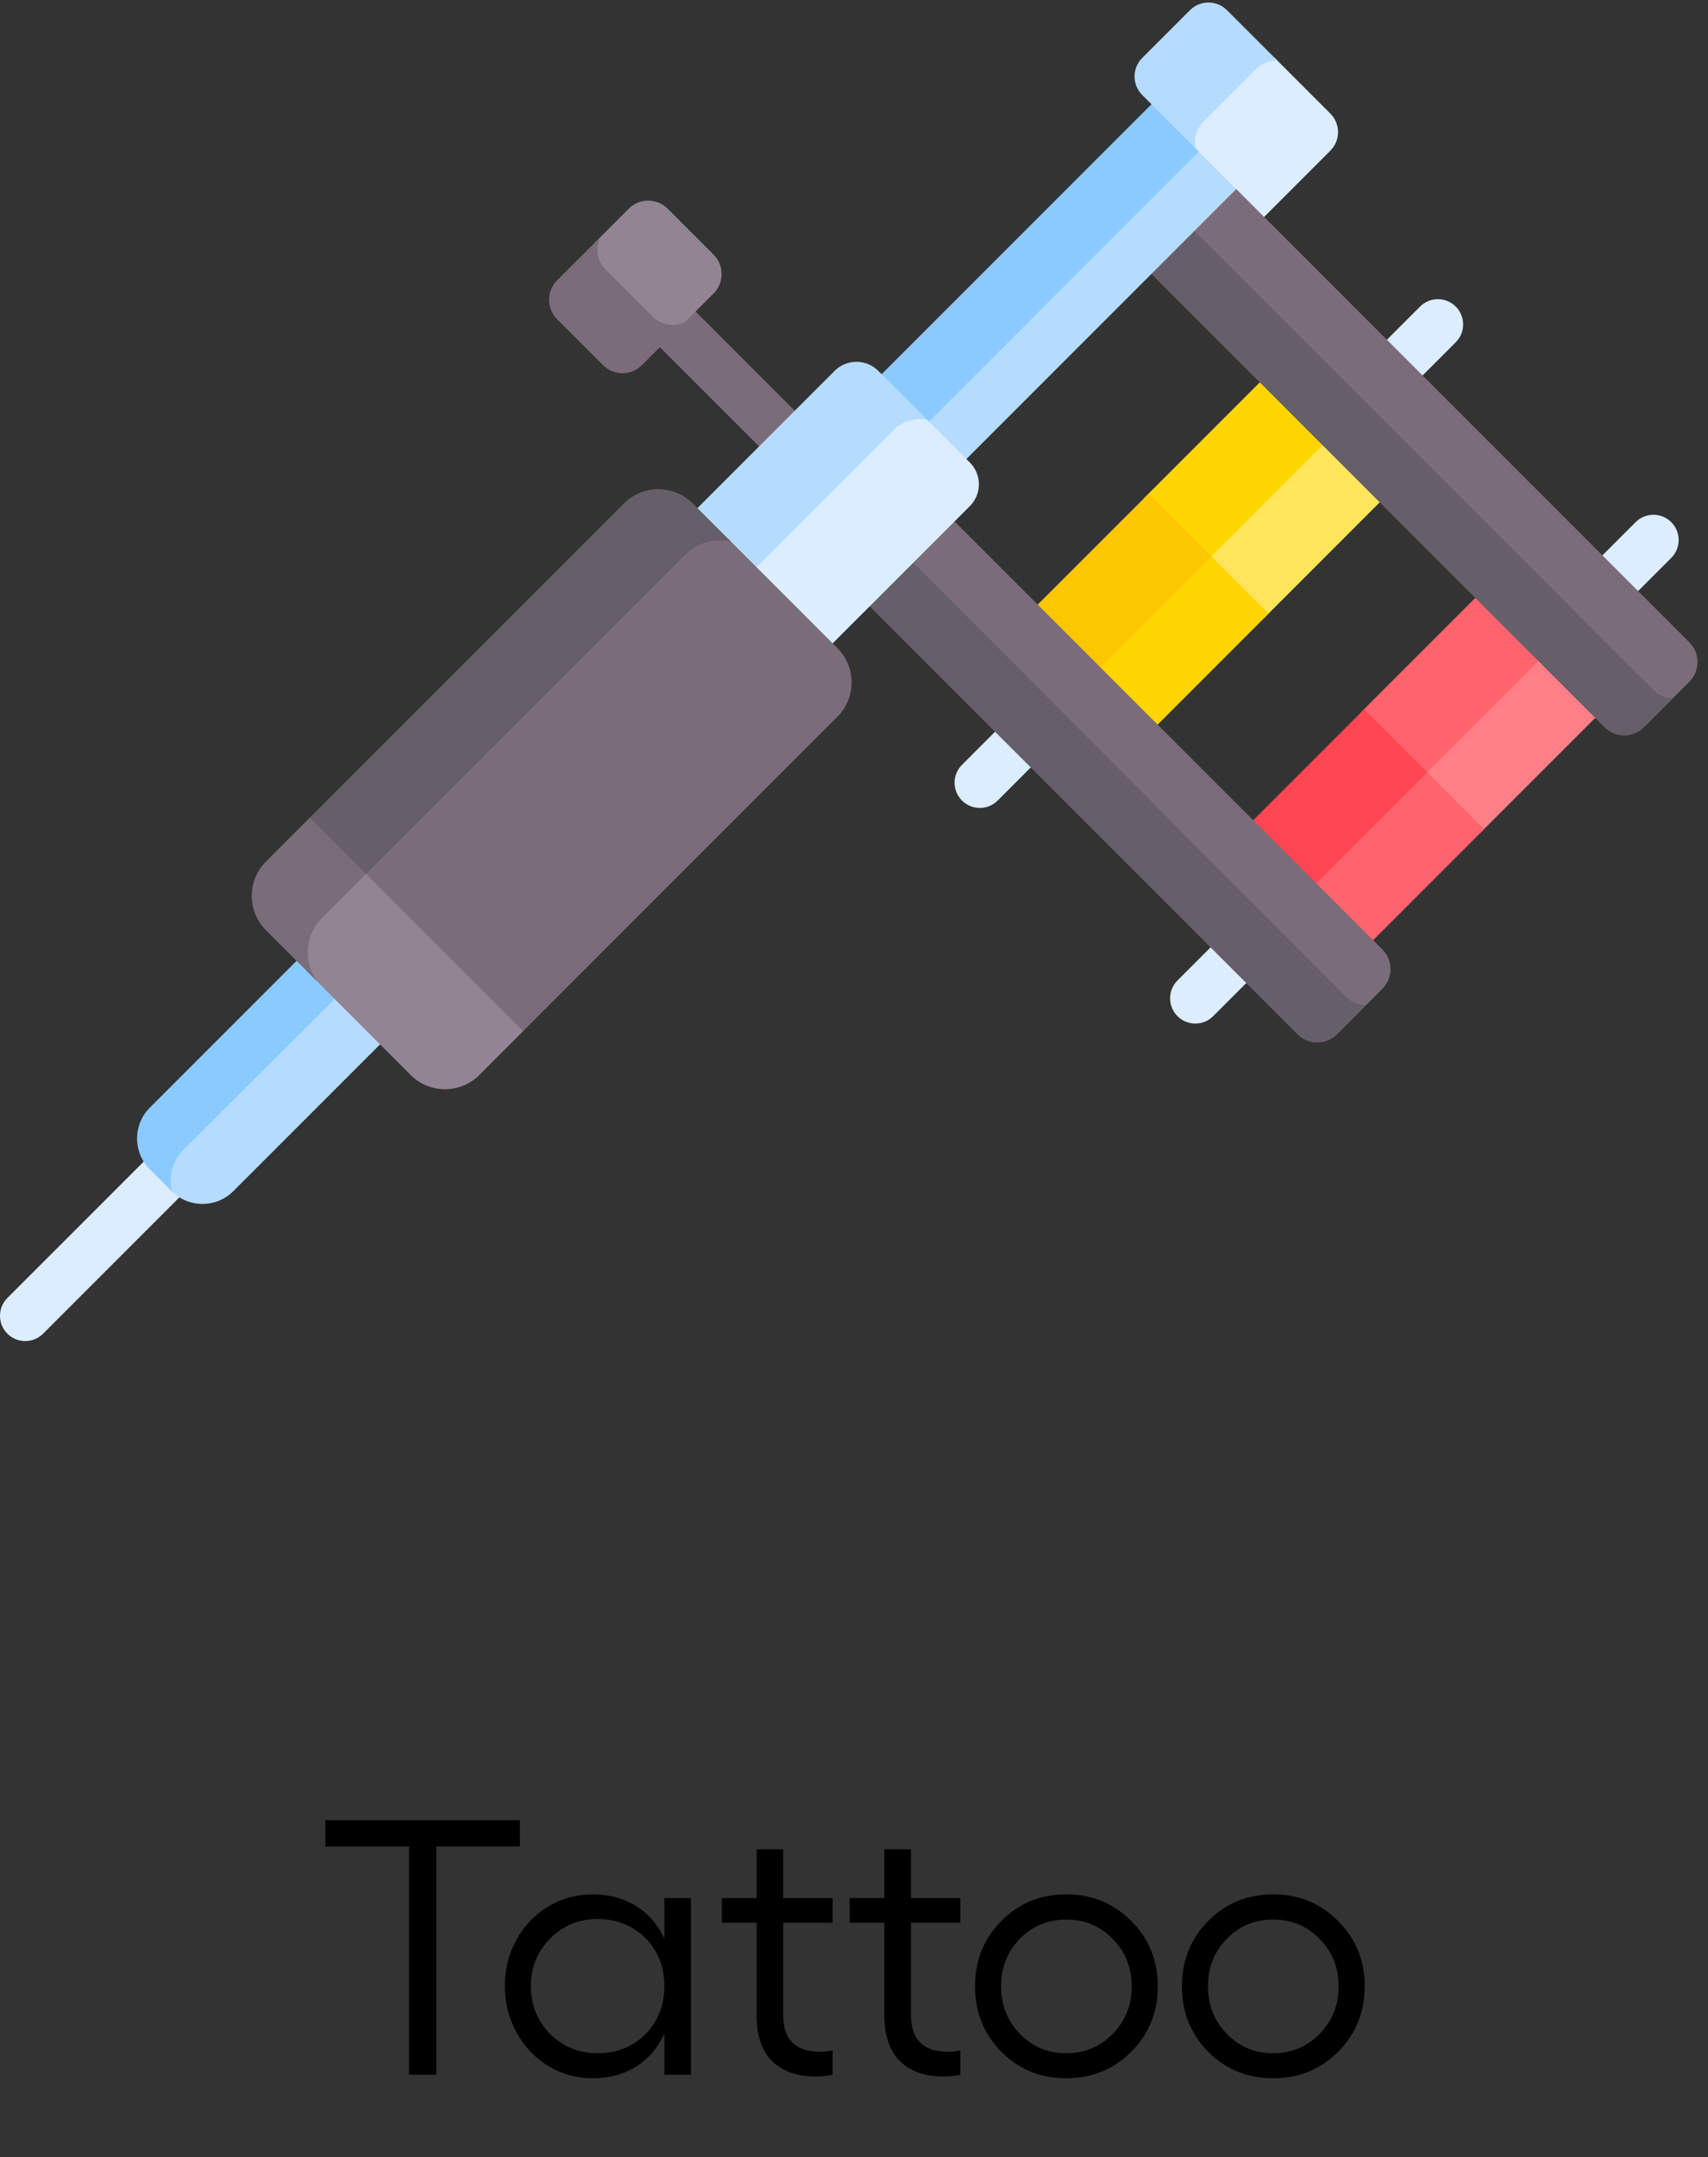 <svg width="141" height="178" viewBox="0 0 141 178" fill="none" xmlns="http://www.w3.org/2000/svg">
<rect x="0" y="0" width="141" height="178" fill="#333333" stroke="none"/>
<path d="M65.027 38.337C64.494 38.337 63.96 38.134 63.554 37.727L53.855 28.028C53.041 27.215 53.041 25.896 53.855 25.082C54.668 24.269 55.988 24.269 56.801 25.082L66.5 34.781C67.314 35.594 67.314 36.913 66.5 37.727C66.093 38.134 65.56 38.337 65.027 38.337Z" fill="#7B6C79"/>
<path d="M108.966 35.859L114.23 41.124L104.329 51.025L99.065 45.761L108.966 35.859Z" fill="#FFE559"/>
<path d="M104.329 31.223L109.513 36.407L99.612 46.308L94.427 41.124L104.329 31.223Z" fill="#FFD500"/>
<path d="M126.417 53.03L132.161 58.773L122.26 68.675L116.516 62.931L126.417 53.03Z" fill="#FF7F87"/>
<path d="M122.259 48.873L127.467 54.08L117.565 63.981L112.358 58.774L122.259 48.873Z" fill="#FF636E"/>
<path d="M98.678 84.465C98.145 84.465 97.612 84.262 97.205 83.855C96.391 83.041 96.391 81.722 97.205 80.909L100.363 77.751C101.176 76.938 102.495 76.938 103.309 77.751C104.122 78.565 104.122 79.884 103.309 80.697L100.151 83.855C99.744 84.261 99.211 84.465 98.678 84.465Z" fill="#DBEDFF"/>
<path d="M80.886 66.672C80.353 66.672 79.82 66.469 79.413 66.062C78.599 65.249 78.599 63.929 79.413 63.116L82.849 59.681C83.662 58.867 84.981 58.867 85.795 59.68C86.608 60.494 86.608 61.813 85.795 62.626L82.359 66.062C81.952 66.469 81.419 66.672 80.886 66.672Z" fill="#DBEDFF"/>
<path d="M133.351 49.792C132.818 49.792 132.284 49.589 131.878 49.182C131.064 48.369 131.064 47.049 131.878 46.236L135.022 43.091C135.836 42.278 137.155 42.278 137.968 43.092C138.782 43.905 138.782 45.224 137.968 46.038L134.824 49.182C134.417 49.589 133.884 49.792 133.351 49.792Z" fill="#DBEDFF"/>
<path d="M115.587 31.971C115.054 31.971 114.52 31.767 114.114 31.361C113.3 30.547 113.3 29.228 114.114 28.415L117.229 25.299C118.043 24.485 119.362 24.485 120.175 25.298C120.989 26.112 120.989 27.431 120.175 28.244L117.06 31.36C116.653 31.767 116.12 31.971 115.587 31.971Z" fill="#DBEDFF"/>
<path d="M89.893 54.94L99.462 45.371L104.727 50.635L95.158 60.204L89.893 54.94Z" fill="#FFD500"/>
<path d="M85.257 50.302L94.826 40.733L100.011 45.917L90.442 55.486L85.257 50.302Z" fill="#FBC700"/>
<path d="M107.238 72.218L116.772 62.684L122.516 68.427L112.981 77.962L107.238 72.218Z" fill="#FF636E"/>
<path d="M103.081 68.061L112.616 58.527L117.823 63.734L108.288 73.269L103.081 68.061Z" fill="#FF4654"/>
<path d="M139.461 53.007L104.357 17.902L104.283 17.506L101.795 15.076L101.128 15.606H100.765L95.01 21.626L95.062 22.604L132.463 60.005C133.36 60.902 134.815 60.902 135.713 60.005L139.461 56.256C140.359 55.359 140.359 53.904 139.461 53.007Z" fill="#7B6C79"/>
<path d="M136.49 56.949L98.025 18.471L95.01 21.626L95.062 22.604L132.463 60.005C133.36 60.902 134.815 60.902 135.713 60.005L138.096 57.621C137.514 57.617 136.934 57.393 136.49 56.949Z" fill="#665E68"/>
<path d="M114.118 78.348L78.799 43.029H77.813L71.801 48.951V50.027L107.12 85.346C108.017 86.244 109.472 86.244 110.37 85.346L114.118 81.598C115.016 80.7 115.016 79.245 114.118 78.348Z" fill="#7B6C79"/>
<path d="M111.148 82.291L74.884 45.914L71.801 48.952V50.028L107.12 85.347C108.017 86.244 109.472 86.244 110.37 85.347L112.753 82.963C112.172 82.958 111.591 82.735 111.148 82.291Z" fill="#665E68"/>
<path d="M2.083 110.667C1.55 110.667 1.017 110.463 0.61 110.057C-0.203 109.243 -0.203 107.924 0.61 107.11L13.224 94.497C14.037 93.683 15.357 93.683 16.17 94.497C16.984 95.31 16.984 96.629 16.17 97.443L3.556 110.057C3.15 110.463 2.616 110.667 2.083 110.667Z" fill="#DBEDFF"/>
<path d="M75.803 34.857L99.055 11.606L102.553 15.104L79.301 38.356L75.803 34.857Z" fill="#B5DCFF"/>
<path d="M72.303 31.358L95.555 8.107L99.465 12.017L76.214 35.269L72.303 31.358Z" fill="#8BCAFF"/>
<path d="M109.824 9.373L105.204 4.752L104.131 4.855L98.472 10.584V12.018L104.356 17.902L109.824 12.433C110.67 11.588 110.669 10.218 109.824 9.373Z" fill="#DBEDFF"/>
<path d="M99.356 10.031L103.691 5.697C104.176 5.212 104.819 4.982 105.454 5.003L101.293 0.842C100.448 -0.003 99.078 -0.003 98.233 0.842L94.294 4.78C93.449 5.625 93.449 6.995 94.294 7.84L98.727 12.273C98.54 11.494 98.748 10.639 99.356 10.031Z" fill="#B5DCFF"/>
<path d="M80.07 38.172L76.313 34.415L74.099 34.566L62.363 46.233L61.789 47.321L67.456 53.092H68.738L80.07 41.76C81.057 40.773 81.057 39.158 80.07 38.172Z" fill="#DBEDFF"/>
<path d="M73.774 35.477C74.525 34.726 75.581 34.453 76.554 34.656L72.495 30.597C71.508 29.61 69.894 29.61 68.907 30.597L57.575 41.929V43.029L61.859 47.392L73.774 35.477Z" fill="#B5DCFF"/>
<path d="M58.906 21.011L55.114 17.219C54.229 16.334 52.793 16.334 51.908 17.219L49.12 20.007L49.03 21.731L54.412 27.078L56.259 26.865L58.906 24.217C59.792 23.332 59.792 21.896 58.906 21.011Z" fill="#938493"/>
<path d="M53.879 26.128L49.997 22.246C49.27 21.519 49.127 20.43 49.566 19.56L45.991 23.135C45.106 24.02 45.106 25.456 45.991 26.341L49.783 30.133C50.669 31.019 52.104 31.019 52.99 30.133L56.565 26.558C55.694 26.997 54.606 26.855 53.879 26.128Z" fill="#7B6C79"/>
<path d="M14.031 95.581C14.031 95.581 14.041 97.348 14.038 98.164L14.172 98.298C15.577 99.703 17.855 99.703 19.259 98.298L31.374 86.184V85.281L27.828 81.752L14.031 95.581Z" fill="#B5DCFF"/>
<path d="M15.146 94.879L28.076 82L25.535 79.472L24.482 79.293L12.368 91.407C10.963 92.812 10.963 95.09 12.368 96.494L14.172 98.299C14.186 98.313 14.2 98.324 14.214 98.337C13.901 97.141 14.209 95.816 15.146 94.879Z" fill="#8BCAFF"/>
<path d="M69.132 53.486L60.095 44.449H57.223L29.552 72.539L41.854 84.957L43.187 85.093L69.132 59.148C70.689 57.591 70.689 55.043 69.132 53.486Z" fill="#7B6C79"/>
<path d="M56.556 45.77C57.578 44.748 59.021 44.392 60.34 44.694L57.18 41.534C55.623 39.977 53.075 39.977 51.519 41.534L25.574 67.479V68.523L29.669 72.657L56.556 45.77Z" fill="#665E68"/>
<path d="M25.119 77.04L25.372 80.181L33.905 88.714C35.462 90.271 38.01 90.271 39.567 88.714L43.188 85.093L30.09 71.995L25.119 77.04Z" fill="#938493"/>
<path d="M26.586 75.739L30.209 72.115L25.573 67.479L21.952 71.1C20.395 72.657 20.395 75.205 21.952 76.762L26.163 80.972C25.028 79.389 25.166 77.159 26.586 75.739Z" fill="#7B6C79"/>
<path d="M42.919 150.202V152.37H36.02V171.208H33.764V152.37H26.864V150.202H42.919ZM54.843 156.633H57.04V171.208H54.843V167.824C54.306 168.996 53.524 169.904 52.499 170.549C51.483 171.184 50.287 171.501 48.91 171.501C47.592 171.501 46.376 171.164 45.263 170.49C44.159 169.816 43.285 168.894 42.641 167.722C41.996 166.55 41.674 165.271 41.674 163.884C41.674 162.497 41.996 161.223 42.641 160.061C43.285 158.898 44.159 157.985 45.263 157.321C46.376 156.657 47.592 156.325 48.91 156.325C50.287 156.325 51.488 156.647 52.514 157.292C53.539 157.927 54.315 158.825 54.843 159.987V156.633ZM49.32 169.436C50.912 169.436 52.23 168.913 53.275 167.868C54.32 166.813 54.843 165.485 54.843 163.884C54.843 162.292 54.32 160.974 53.275 159.929C52.23 158.884 50.912 158.361 49.32 158.361C47.777 158.361 46.474 158.898 45.409 159.973C44.355 161.047 43.827 162.351 43.827 163.884C43.827 165.446 44.355 166.765 45.409 167.839C46.474 168.903 47.777 169.436 49.32 169.436ZM68.73 158.669H64.657V166.286C64.657 168.308 65.678 169.318 67.719 169.318C68.129 169.318 68.466 169.279 68.73 169.201V171.208C68.29 171.306 67.821 171.354 67.323 171.354C65.8 171.354 64.608 170.935 63.749 170.095C62.89 169.245 62.46 167.985 62.46 166.315V158.669H59.589V156.633H62.46V152.604H64.657V156.633H68.73V158.669ZM79.276 158.669H75.204V166.286C75.204 168.308 76.225 169.318 78.266 169.318C78.676 169.318 79.013 169.279 79.276 169.201V171.208C78.837 171.306 78.368 171.354 77.87 171.354C76.347 171.354 75.155 170.935 74.296 170.095C73.436 169.245 73.007 167.985 73.007 166.315V158.669H70.136V156.633H73.007V152.604H75.204V156.633H79.276V158.669ZM82.66 158.522C84.115 157.058 85.902 156.325 88.022 156.325C90.141 156.325 91.928 157.058 93.383 158.522C94.848 159.978 95.58 161.774 95.58 163.913C95.58 166.052 94.848 167.854 93.383 169.318C91.928 170.773 90.141 171.501 88.022 171.501C85.902 171.501 84.115 170.773 82.66 169.318C81.215 167.854 80.492 166.052 80.492 163.913C80.492 161.774 81.215 159.978 82.66 158.522ZM88.022 158.405C86.508 158.405 85.233 158.933 84.198 159.987C83.163 161.042 82.645 162.351 82.645 163.913C82.645 165.466 83.163 166.774 84.198 167.839C85.233 168.903 86.508 169.436 88.022 169.436C89.535 169.436 90.814 168.903 91.859 167.839C92.904 166.765 93.427 165.456 93.427 163.913C93.427 162.36 92.904 161.057 91.859 160.002C90.824 158.938 89.545 158.405 88.022 158.405ZM99.74 158.522C101.195 157.058 102.982 156.325 105.102 156.325C107.221 156.325 109.008 157.058 110.463 158.522C111.928 159.978 112.66 161.774 112.66 163.913C112.66 166.052 111.928 167.854 110.463 169.318C109.008 170.773 107.221 171.501 105.102 171.501C102.982 171.501 101.195 170.773 99.74 169.318C98.295 167.854 97.572 166.052 97.572 163.913C97.572 161.774 98.295 159.978 99.74 158.522ZM105.102 158.405C103.588 158.405 102.313 158.933 101.278 159.987C100.243 161.042 99.726 162.351 99.726 163.913C99.726 165.466 100.243 166.774 101.278 167.839C102.313 168.903 103.588 169.436 105.102 169.436C106.615 169.436 107.895 168.903 108.939 167.839C109.984 166.765 110.507 165.456 110.507 163.913C110.507 162.36 109.984 161.057 108.939 160.002C107.904 158.938 106.625 158.405 105.102 158.405Z" fill="black"/>
</svg>
